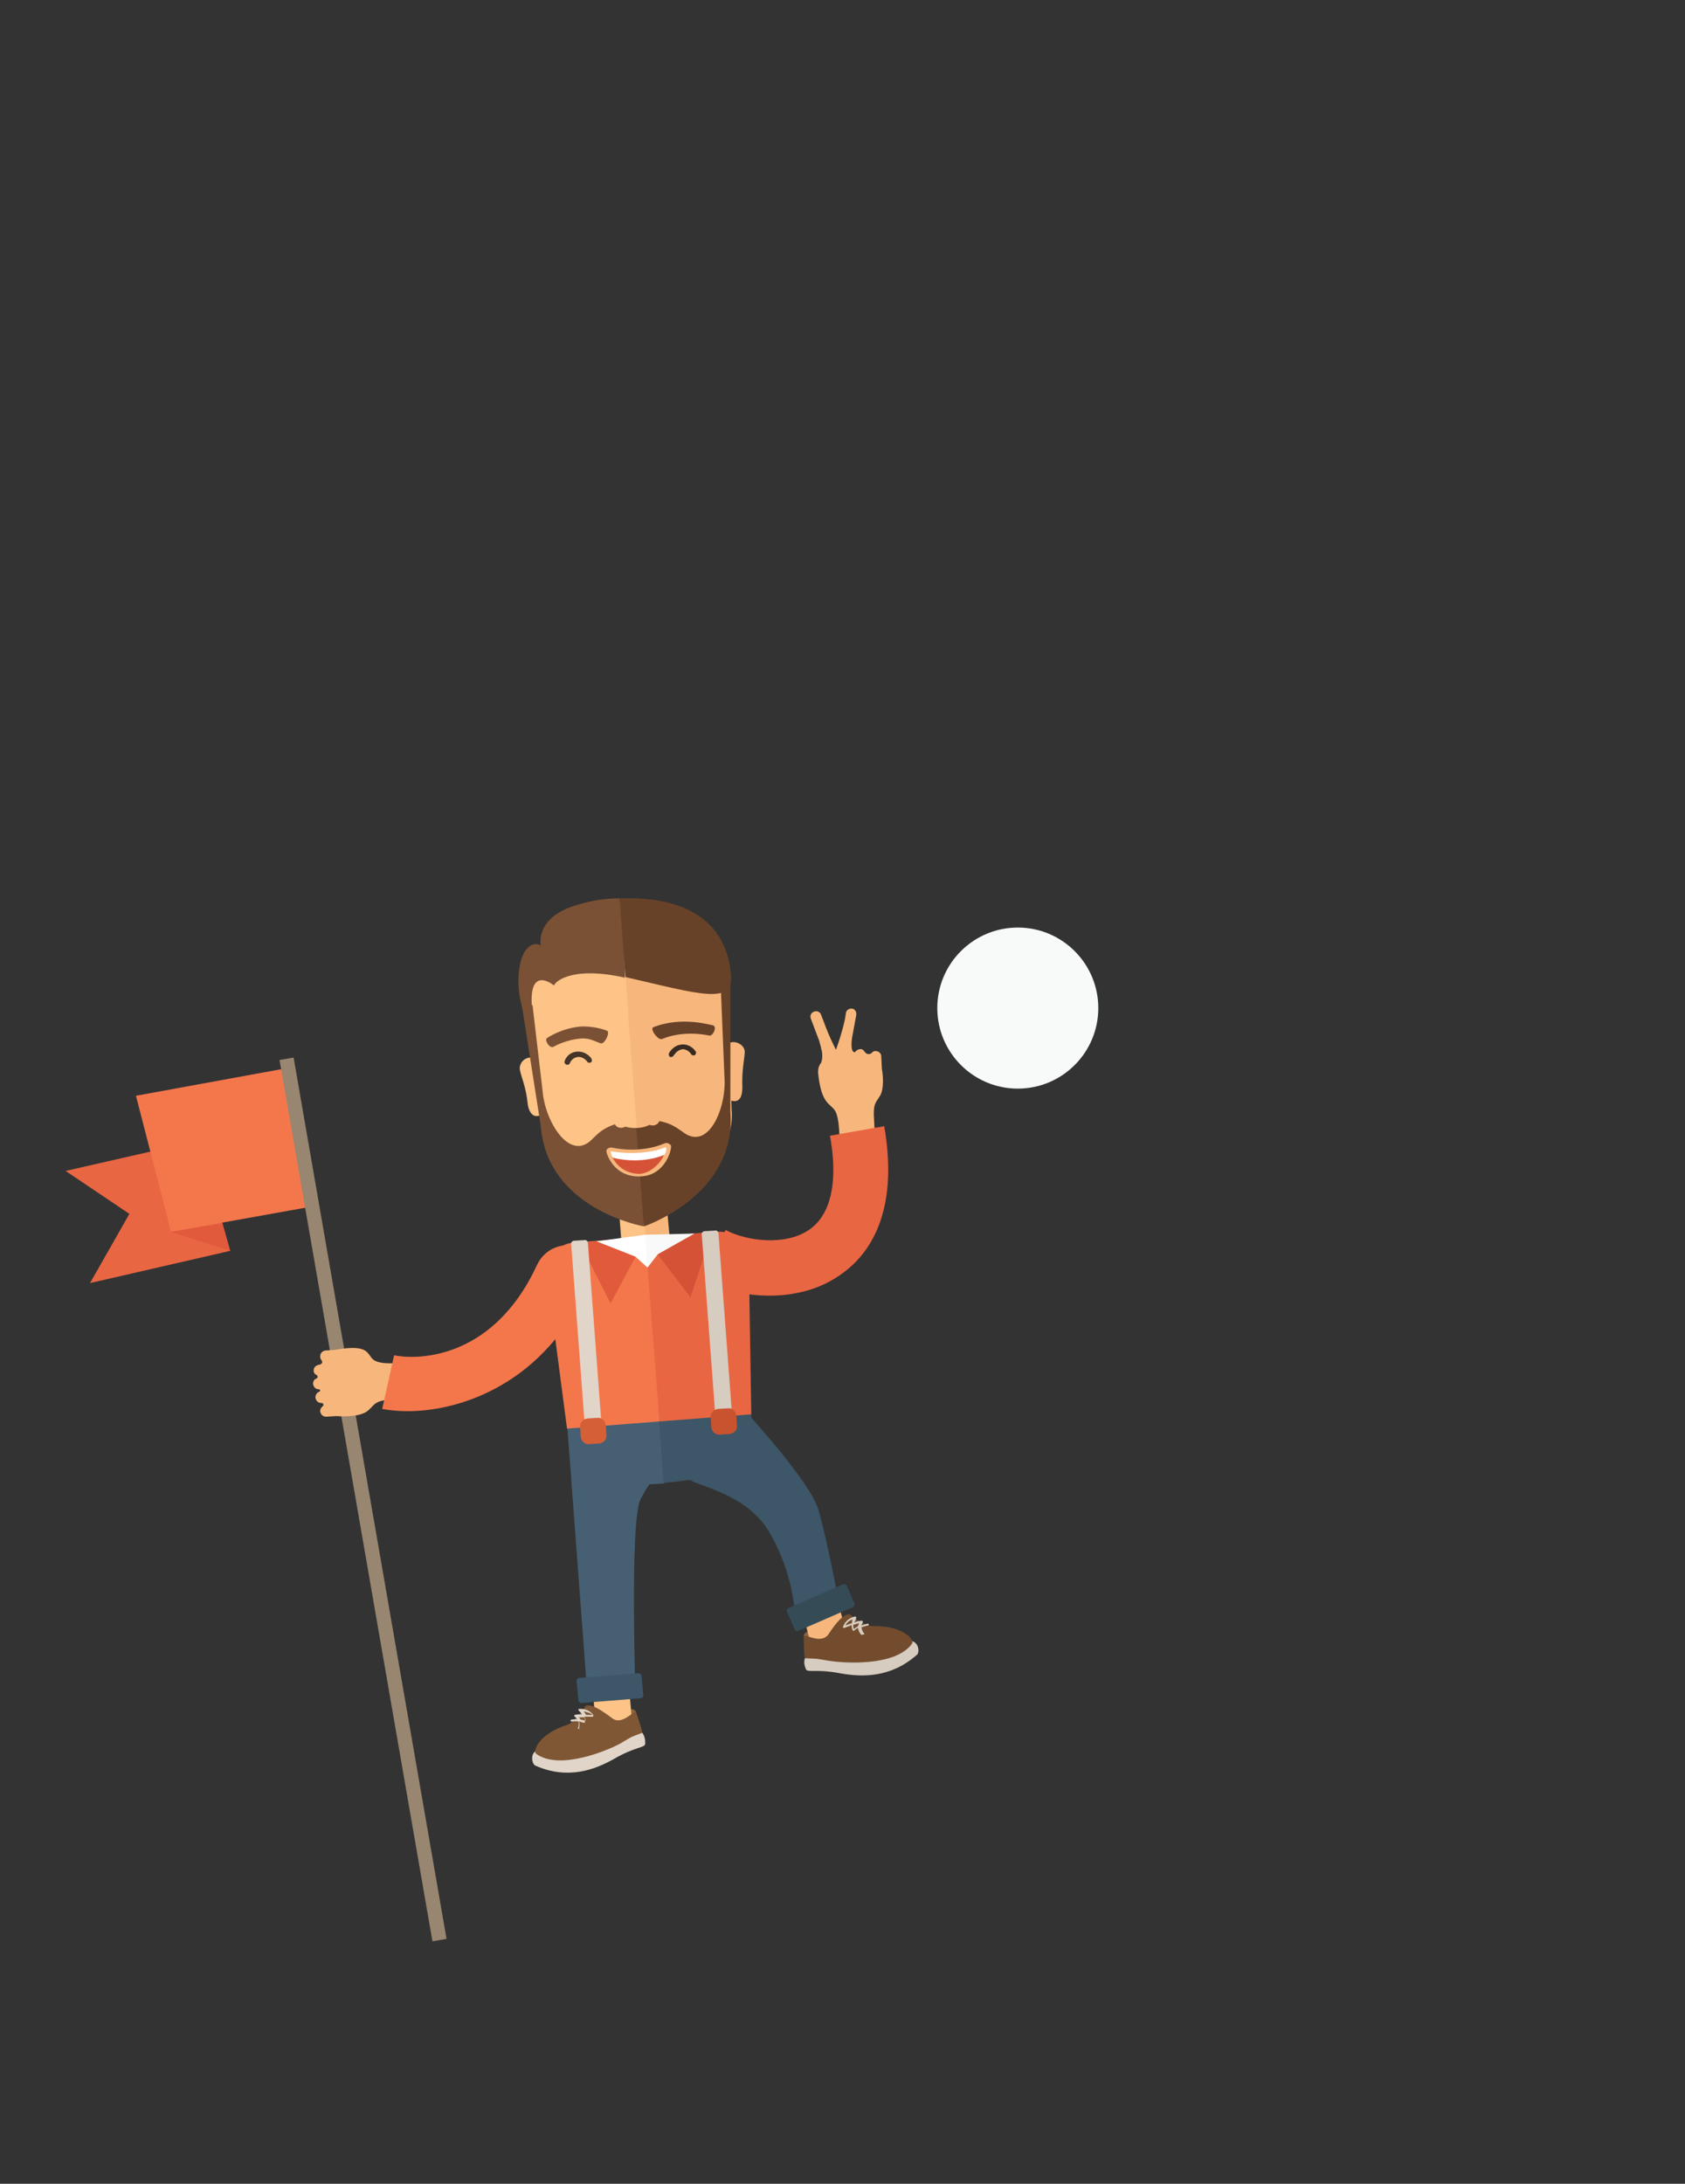 <?xml version="1.0" encoding="utf-8"?>
<!-- Generator: Adobe Illustrator 19.2.0, SVG Export Plug-In . SVG Version: 6.00 Build 0)  -->
<svg version="1.1" id="Layer_1" xmlns="http://www.w3.org/2000/svg" xmlns:xlink="http://www.w3.org/1999/xlink" x="0px" y="0px"
	 viewBox="0 0 282.6 366.1" style="enable-background:new 0 0 282.6 366.1;" xml:space="preserve">
<rect x="0" y="0" width="282.6" height="366.1" fill="#333333" stroke="none"/>
<style type="text/css">
	.st0{fill:#F7FAF9;}
	.st1{fill:none;}
	.st2{fill:#E96643;}
	.st3{fill:#F4774C;}
	.st4{fill:#E15A3C;}
	.st5{fill-rule:evenodd;clip-rule:evenodd;fill:#988670;}
	.st6{fill:#F7B77C;}
	.st7{fill:#8C653F;}
	.st8{fill:#D6CCC0;}
	.st9{fill:#734C2E;}
	.st10{fill:#E1D5C9;}
	.st11{fill:#FDC387;}
	.st12{fill:#7F5735;}
	.st13{fill:#465F73;}
	.st14{fill:#3D5668;}
	.st15{fill:#354C57;}
	.st16{fill:#F9F9F9;}
	.st17{fill:#FFFFFF;}
	.st18{fill:#D65237;}
	.st19{fill:#D56036;}
	.st20{fill:#CA532F;}
	.st21{fill:#7A5135;}
	.st22{fill:#684228;}
	.st23{fill:#453428;}
	.st24{fill:#3A2B22;}
</style>
<g>
	<g>
		<g>
			<ellipse class="st0" cx="170.7" cy="169" rx="13.5" ry="13.5"/>
		</g>
		<rect class="st1" width="282.6" height="366.1"/>
	</g>
	<g>
		<g>
			<polygon class="st2" points="38.6,209.7 15.1,215.1 21.7,203.5 11,196.3 33.4,191.2 			"/>
			<path class="st3" d="M48.5,179c0,0.1,0.1,0.2,0.1,0.2c1,3.7,4,22.6,4.1,23l-24,4.3l-5.9-22.8L48.5,179z"/>
			<polygon class="st4" points="38.6,209.7 28.6,206.5 37.3,205.1 			"/>
		</g>
		
			<rect x="59.8" y="176.4" transform="matrix(0.985 -0.171 0.171 0.985 -42.189 14.176)" class="st5" width="2.4" height="150"/>
	</g>
	<g>
		<path class="st6" d="M147.9,179.2l-0.1-2.1c0-0.5-0.4-0.9-1-0.9c-0.3,0-0.5,0.2-0.7,0.4c0,0,0,0,0,0c-0.7,0.4-1.1-0.3-1.1-0.3
			s0,0,0,0c-0.2-0.3-0.5-0.5-0.8-0.4c-0.3,0-0.6,0.2-0.8,0.5c0,0,0,0,0,0c-0.9,0.1-0.5-2.4-0.5-2.4l0.7-3.8c0.1-0.5-0.2-1-0.6-1.1
			c-0.5-0.1-1,0.2-1.1,0.6l-0.2,1.2l0,0c-0.4,1.9-1.1,4-1.5,5.1c-0.5-1-1.3-2.7-1.7-3.8l-0.8-2.1c-0.2-0.5-0.7-0.7-1.2-0.5
			c-0.5,0.2-0.7,0.7-0.5,1.2l1.4,3.7c0.1,0.4,0.2,0.8,0.3,1.1c0,0.1,0,0.3,0.1,0.4c0.2,1,0.1,1.7-0.1,2.2c-0.1,0.1-0.2,0.2-0.2,0.3
			c-0.2,0.3-0.3,0.7-0.3,1.3c0.5,5,1.8,5.1,2.7,6.2c1,1.1,0.9,5.6,0.9,5.6l5.9-0.2c0,0,0.1-0.5-0.1-3.5c-0.2-2.9,0.2-2.9,1-4.2
			C148.3,182.5,148.1,180.2,147.9,179.2z"/>
		<g>
			<path class="st6" d="M56.4,237.4l-1.7,0.1c-0.5,0-0.9-0.3-1-0.9c0-0.4,0.2-0.7,0.5-0.9c0,0,0,0,0,0c0.2-0.5-0.3-0.5-0.3-0.5
				c-0.5,0-0.9-0.3-1-0.9c0-0.5,0.3-0.9,0.7-1v0c0.3-0.4-0.2-0.4-0.2-0.4s0,0,0,0c-0.5,0-0.8-0.4-0.9-0.9c0-0.4,0.2-0.8,0.6-0.9
				c0,0,0,0,0,0c0.4-0.3,0-0.6,0-0.6l0,0c-0.3-0.1-0.5-0.4-0.5-0.7c0-0.5,0.3-0.9,0.9-1c0.9-0.2,0.4-0.8,0.4-0.8s0,0,0,0
				c-0.1-0.1-0.2-0.3-0.2-0.6c0-0.5,0.3-0.9,0.9-1l1.6-0.1c6-1.1,5.3,0.9,6.5,1.7c1.1,0.8,4,0.5,4,0.5s0.3,4.7,0.4,6
				c-4.5,0.2-4,0.8-5.4,2C60.5,237.5,57.8,237.5,56.4,237.4z"/>
		</g>
		<g>
			<path class="st3" d="M70.4,236.5c-2.5,0.2-4.6,0-6.3-0.3l2-9c3.1,0.7,16.3,1.3,23.9-15c1.5-3.3,4.6-3.4,4.6-3.4l5.3,3.5
				C93.6,230,79.9,235.8,70.4,236.5z"/>
		</g>
		<g>
			<g>
				<path class="st7" d="M134.8,274.4c0,0-0.2-0.9,1.6-1.1c1.8-0.2,3.1-0.2,3.7-0.5c0.6-0.3,1.1,1.6,1,1.7c-0.1,0.1-2.7,1.2-2.9,1.2
					C138,275.7,134.8,274.4,134.8,274.4z"/>
			</g>
			<g>
				<path class="st8" d="M135.2,277.6c0,0-0.7,0.8,0,2.3c0.3,0.5,1.9-0.1,5.6,0.6c3.8,0.7,8.6,0.8,13-3.1c0.5-0.4,0.3-2.6-1.6-2.3
					C150.3,275.4,135.2,277.6,135.2,277.6z"/>
			</g>
			<g>
				<path class="st6" d="M142,274.1c0.1,0.4-0.2,0.9-0.7,1l-4.2,1.1c-0.5,0.1-1-0.1-1.1-0.5l-1.5-5.8c-0.1-0.4,0.2-0.9,0.7-1
					l4.2-1.1c0.5-0.1,1,0.1,1.1,0.5L142,274.1z"/>
			</g>
			<g>
				<path class="st9" d="M134.8,274.4c0,0,0,2.9,0.2,3.6c2.3,0.1,1.5,0,3.9,0.4c2.3,0.4,11.3,1.1,14.1-2.9c0.3-0.6-1.4-3-6.8-2.9
					c-1.1-0.1-3-1.3-3.7-2c-1,0-2.2,1.3-3.5,3.3C137.7,275.9,134.7,273.6,134.8,274.4z"/>
			</g>
			<g>
				<path class="st8" d="M144.4,274c0,0-0.4-0.4-0.5-1.1c-0.2,0.1-0.5,0.3-0.7,0.5c0,0-0.1,0-0.1,0c-0.1,0-0.1-0.1-0.1-0.1
					c-0.1-0.3-0.2-0.6-0.2-0.9c0,0-0.1,0-0.1,0.1c-0.3,0.1-0.7,0.3-1.1,0.4c-0.1,0-0.1,0-0.2,0c0,0-0.1-0.1,0-0.2
					c0.5-1.4,1.9-1.7,2-1.7c0.1,0,0.1,0,0.2,0.1c0,0.1,0,0.1,0,0.2c-0.1,0.2-0.2,0.5-0.3,0.7c0.5-0.2,0.9-0.3,1.2-0.3
					c0.1,0,0.1,0,0.2,0.1c0,0.1,0,0.1,0,0.2c-0.1,0.2-0.2,0.3-0.2,0.5c0.5-0.2,1-0.3,1-0.3c0.1,0,0.2,0,0.2,0.1c0,0.1,0,0.2-0.1,0.2
					c0,0-0.5,0.1-1.1,0.3c0,0.6,0.4,1,0.4,1c0.1,0.1,0.1,0.2,0,0.2c0,0,0,0-0.1,0C144.5,274.1,144.5,274.1,144.4,274z M144.1,272.1
					c-0.3,0.1-0.6,0.2-1,0.3c0,0.2,0,0.4,0.1,0.7c0.2-0.2,0.5-0.3,0.7-0.5C144,272.4,144,272.2,144.1,272.1z M143,271.5
					c-0.4,0.1-0.9,0.4-1.2,1c0.3-0.1,0.5-0.2,0.8-0.3c0.1,0,0.2-0.1,0.3-0.1C142.9,271.9,142.9,271.7,143,271.5z"/>
			</g>
		</g>
		<g>
			<g>
				<path class="st7" d="M106.7,287.1c0,0-0.1-0.9-1.9-0.5c-1.8,0.4-3,0.8-3.6,0.7c-0.7-0.1-0.5,1.9-0.4,1.9c0.1,0.1,3,0.2,3.1,0.2
					C104.1,289.3,106.7,287.1,106.7,287.1z"/>
			</g>
			<g>
				<path class="st10" d="M107.4,290.2c0,0,0.9,0.5,0.8,2.2c-0.1,0.6-1.8,0.5-5.1,2.4c-3.3,1.9-7.9,3.6-13.3,1.2
					c-0.6-0.2-1.1-2.4,0.7-2.7C92.3,293.1,107.4,290.2,107.4,290.2z"/>
			</g>
			<g>
				<path class="st11" d="M99.9,289.1c0,0.4,0.5,0.7,1,0.7l4.3-0.3c0.5,0,0.9-0.4,0.8-0.8l-0.5-6c0-0.4-0.5-0.7-1-0.7l-4.3,0.3
					c-0.5,0-0.9,0.4-0.8,0.8L99.9,289.1z"/>
			</g>
			<g>
				<path class="st12" d="M106.7,287.1c0,0,1,2.8,1,3.4c-2.1,0.8-1.5,0.5-3.5,1.7c-2.1,1.2-10.4,4.7-14.3,1.8
					c-0.5-0.4,0.3-3.3,5.4-4.9c1-0.5,2.4-2.2,2.9-3.1c1-0.4,2.5,0.6,4.4,2C104.4,289.5,106.6,286.3,106.7,287.1z"/>
			</g>
			<g>
				<path class="st10" d="M97.3,289.9C97.2,289.9,97.2,289.9,97.3,289.9c-0.2-0.1-0.2-0.2-0.2-0.2c0,0,0.2-0.5,0-1.1
					c-0.7-0.1-1.1,0-1.2,0c-0.1,0-0.2,0-0.2-0.1c0-0.1,0-0.2,0.1-0.2c0,0,0.5-0.1,1-0.1c-0.1-0.1-0.2-0.3-0.4-0.4
					c0,0-0.1-0.1-0.1-0.2c0-0.1,0.1-0.1,0.1-0.1c0.3-0.1,0.7-0.1,1.2-0.1c-0.1-0.2-0.3-0.4-0.5-0.6c0,0-0.1-0.1-0.1-0.2
					c0-0.1,0.1-0.1,0.1-0.1c0.1,0,1.5-0.2,2.4,1c0,0,0,0.1,0,0.2c0,0.1-0.1,0.1-0.2,0.1c-0.5,0-0.8,0-1.2,0c0,0-0.1,0-0.1,0
					c0.1,0.3,0.1,0.6,0.1,0.9c0,0.1,0,0.1-0.1,0.1c0,0-0.1,0-0.2,0c-0.3-0.1-0.5-0.2-0.8-0.2c0.2,0.6-0.1,1.2-0.1,1.2
					C97.4,289.9,97.3,289.9,97.3,289.9z M97.4,288.3c0.3,0,0.5,0.1,0.8,0.2c0-0.2-0.1-0.4-0.1-0.6c-0.4,0-0.7,0-1,0
					C97.2,288,97.3,288.2,97.4,288.3z M98.3,287.5c0.1,0,0.2,0,0.3,0c0.2,0,0.5,0,0.8,0c-0.5-0.4-1.1-0.5-1.5-0.6
					C98.1,287.2,98.2,287.3,98.3,287.5z"/>
			</g>
		</g>
		<g>
			<polygon class="st6" points="111.8,201.9 107.8,202.2 107.6,204.9 108.2,207.7 112.3,207.3 			"/>
			
				<rect x="104" y="202.3" transform="matrix(0.997 -7.574172e-02 7.574172e-02 0.997 -15.228 8.617)" class="st11" width="4.1" height="5.5"/>
		</g>
		<g>
			<g>
				<g>
					<g>
						<path class="st13" d="M106.6,284.7l-8,0.6l-2.8-37.3l13.6,0.3c0,0-0.6,0.4-2,3.1C105.6,255.2,106.6,284.7,106.6,284.7z"/>
					</g>
				</g>
				<g>
					<path class="st14" d="M133.4,271.7l7.2-3.6c0,0-2.1-11-3.4-15.2c-1.6-4.8-11.8-15.9-11.8-15.9l-12.8,9.6c0,0,0.7,0,3.3,1.6
						c1.6,1,9.2,2.4,12.9,8.3C133.4,264,133.4,271.7,133.4,271.7z"/>
				</g>
				<g>
					<g>
						<g>
							<path class="st13" d="M94.9,236.2l1,12.8c0,0,11.6,0,15.5-0.3l0-5.6l-1.1-8L94.9,236.2z"/>
						</g>
					</g>
					<g>
						<path class="st14" d="M110.3,235l1,13.6c3.9-0.3,15.4-2.1,15.4-2.1l-1-12.8L110.3,235z"/>
					</g>
				</g>
			</g>
			<g>
				<path class="st14" d="M107.9,284.2c0,0.2-0.2,0.5-0.4,0.5l-10,0.8c-0.2,0-0.4-0.2-0.5-0.4l-0.3-3.3c0-0.2,0.2-0.5,0.4-0.5
					l10-0.8c0.2,0,0.4,0.2,0.5,0.4L107.9,284.2z"/>
			</g>
			<g>
				<path class="st15" d="M143.3,268.8c0.1,0.2,0,0.5-0.2,0.6l-9.2,4c-0.2,0.1-0.5,0-0.6-0.2l-1.3-3c-0.1-0.2,0-0.5,0.2-0.6l9.2-4
					c0.2-0.1,0.5,0,0.6,0.2L143.3,268.8z"/>
			</g>
		</g>
		<g>
			<path class="st2" d="M136.5,216c-6.6,2.3-14.3,1.1-19.3-1.7l4.5-8.1c3.3,1.8,10,2.8,14.1-0.1c4.5-3.2,4.4-10.3,3.4-15.7l9.1-1.6
				c2.5,14.5-2.5,21.5-7.2,24.8C139.7,214.6,138.2,215.4,136.5,216z"/>
		</g>
		<g>
			<g>
				<g>
					<path class="st3" d="M96.3,208.3c-2.7,0.2-4.8,2.4-4.5,6l3.3,25.2l15.5-1.2l-0.6-13.9l-1.7-17L96.3,208.3z"/>
				</g>
			</g>
			<g>
				<path class="st2" d="M125.6,211.8c-0.3-3.6-2.6-5.5-5.4-5.3l-12,0.9l2.4,30.9l15.4-1.2L125.6,211.8z"/>
			</g>
		</g>
		<g>
			<polygon class="st16" points="108.2,207 108,211.2 108.6,212.5 108.6,212.5 110.3,210.3 116.5,206.8 			"/>
			<polygon class="st17" points="100,208.1 106.6,210.7 108.6,212.5 108.2,207 			"/>
		</g>
		<g>
			<polygon class="st4" points="102.4,218.5 106.6,210.7 100,208.1 97.2,208.3 			"/>
		</g>
		<g>
			<polygon class="st18" points="115.8,217.5 110.3,210.3 116.5,206.8 119.4,206.6 			"/>
		</g>
		<g>
			<path class="st10" d="M100.9,239.1l-2.3-30.7c0-0.3-0.3-0.6-0.6-0.5l-1.7,0.1c-0.3,0-0.6,0.3-0.5,0.6l2.3,30.7L100.9,239.1z"/>
		</g>
		<g>
			<path class="st8" d="M122.8,237.5l-2.3-30.7c0-0.3-0.3-0.6-0.6-0.5l-1.7,0.1c-0.3,0-0.6,0.3-0.5,0.6l2.3,30.7L122.8,237.5z"/>
		</g>
		<g>
			<path class="st19" d="M101.7,240.6c0.1,0.7-0.5,1.3-1.2,1.4l-1.7,0.1c-0.7,0.1-1.3-0.5-1.4-1.2l-0.1-1.7
				c-0.1-0.7,0.5-1.3,1.2-1.4l1.7-0.1c0.7-0.1,1.3,0.5,1.4,1.2L101.7,240.6z"/>
		</g>
		<g>
			<path class="st20" d="M123.6,239c0.1,0.7-0.5,1.3-1.2,1.4l-1.7,0.1c-0.7,0.1-1.3-0.5-1.4-1.2l-0.1-1.7c-0.1-0.7,0.5-1.3,1.2-1.4
				l1.7-0.1c0.7-0.1,1.3,0.5,1.4,1.2L123.6,239z"/>
		</g>
		<g>
			<path class="st6" d="M124.5,182.3c0,1-0.2,2.3-1.3,2.3l0,0c-1,0-1.9-0.8-1.9-1.8l-0.1-6.2c0-1,0.8-1.9,1.8-1.9l0,0
				c1,0,2,0.8,1.9,1.8C124.8,177.9,124.4,179.5,124.5,182.3z"/>
			<path class="st11" d="M88.5,185c0.1,1,0.6,2.2,1.6,2.1l0,0c1-0.1,1.7-1.1,1.6-2.1l-0.8-6.1c-0.1-1-1.1-1.7-2.1-1.6l0,0
				c-1,0.1-1.8,1.1-1.6,2.1C87.5,180.8,88.2,182.2,88.5,185z"/>
			<g>
				<path class="st11" d="M122.7,186.1c0.4,4.8-2.4,9-7.2,9.4l-16,1.2c-4.8,0.4-8.2-3.3-8.6-8.2l-2.4-20.3c-0.4-4.8,2.4-9,7.2-9.4
					l17.8-1.4c4.8-0.4,8.2,3.3,8.6,8.2L122.7,186.1z"/>
				<g>
					<path class="st6" d="M113.4,157.4l-8.9,0.7l2.9,38l8-0.6c4.8-0.4,7.6-4.5,7.2-9.4l-0.7-20.5
						C121.6,160.8,118.2,157.1,113.4,157.4z"/>
				</g>
			</g>
			<g>
				<path class="st21" d="M99.2,191.1c-3.7,3.6-7.8-3.1-8.2-8.2l-1.7-14.5c-0.3,1-1.9-2.4-1.8,0l3.2,20.4
					c1.1,14,17.3,16.8,17.3,16.8l-0.3-9.8l-1-8C101.9,188.3,100.7,189.6,99.2,191.1z"/>
			</g>
			<g>
				<path class="st22" d="M114.7,189.9c4.2,3,7.2-4.3,6.8-9.4l-0.6-14.6c0.4,1,1.4-3.8,1.6-1.4l0,21.9c1.1,14-14.5,19.2-14.5,19.2
					l-1.4-17.8C111.6,187.5,113,188.7,114.7,189.9z"/>
			</g>
			<g>
				<path class="st6" d="M107.7,197.2c-4.8,0.4-6.1-4-6-4.3c0.1-0.4,0.6-0.6,1-0.5l0,0c0,0,4.5,1.1,8.7-0.7c0.4-0.2,0.9,0,1.1,0.3
					C112.8,192.4,111.7,196.9,107.7,197.2z"/>
			</g>
			<g>
				<path class="st22" d="M111,174.2c3.8-1.6,7.9-0.6,7.9-0.6c0.7,0.2,1.4-1.5,0.7-1.7c-0.2,0-5.2-1.6-10,0.3
					C108.9,172.4,110.3,174.4,111,174.2z"/>
			</g>
			<g>
				<path class="st21" d="M100.7,174.9c-0.9-0.3-1.8-0.9-3.2-0.8c-2.7,0.2-4.7,1.4-4.7,1.4c-0.7,0.3-1.6-1.3-1-1.5
					c0.1-0.1,2.4-1.6,5.5-1.9c1.4-0.1,3.3,0.2,4.5,0.7C102.4,173,101.4,175.2,100.7,174.9z"/>
			</g>
			<g>
				<path class="st11" d="M103.5,187.6c0.1,1,1.6,1.6,3.4,1.5l-1.6-19.5C104.3,171.2,103.5,187.6,103.5,187.6z"/>
				<path class="st6" d="M107.6,176.1c-1-4.1-1.7-6.1-2.3-6.5l1.5,19.5c0,0,0.1,0,0.1,0c1.8-0.1,3.2-1,3.1-2
					C110,187.1,109,181.8,107.6,176.1z"/>
			</g>
			
				<ellipse transform="matrix(0.997 -7.611662e-02 7.611662e-02 0.997 -14.021 8.473)" class="st11" cx="104.2" cy="188.2" rx="1.1" ry="0.9"/>
			
				<ellipse transform="matrix(0.997 -7.587793e-02 7.587793e-02 0.997 -13.932 8.848)" class="st6" cx="109.5" cy="187.8" rx="1.1" ry="0.9"/>
			<path class="st21" d="M103.9,150.6c-2.1,0-4.5,0.3-7.1,1.1c-7.2,2.1-6.1,6.8-6.1,6.8c-1.1-0.7-3.3,0-3.7,4.7
				c-0.4,4.9,1.6,8,1.6,8s0.6,0.2,0.6-2.5c-0.5-7,3.7-3.5,3.7-3.5s0.1-0.1,0.2-0.3c0,0,2.3-3.1,11.7-1l-0.1-6.9L103.9,150.6z"/>
			<g>
				<path class="st22" d="M103.9,150.6l1,13.2c12.5,2.9,18.1,4.7,17.7-0.3C122.2,158.1,119.1,150.1,103.9,150.6z"/>
			</g>
			<g>
				<path class="st23" d="M95.2,178.5c-0.1,0-0.1,0-0.2,0c-0.2-0.1-0.4-0.3-0.3-0.6c0-0.1,0.5-1.5,2.1-1.6c1.5-0.1,2.4,1.1,2.4,1.2
					c0.1,0.2,0.1,0.5-0.1,0.6c-0.2,0.1-0.5,0.1-0.6-0.1c0,0-0.6-0.9-1.6-0.8c-0.9,0.1-1.3,0.9-1.3,1
					C95.5,178.4,95.4,178.5,95.2,178.5z"/>
			</g>
			<g>
				<path class="st24" d="M112.6,177.2c-0.1,0-0.1,0-0.2,0c-0.2-0.1-0.3-0.4-0.2-0.6c0-0.1,0.7-1.4,2.2-1.5c1.5-0.1,2.3,1.2,2.3,1.2
					c0.1,0.2,0,0.5-0.2,0.6c-0.2,0.1-0.5,0-0.6-0.2c0,0-0.5-0.8-1.4-0.8c-1,0.1-1.4,1-1.5,1C112.9,177.1,112.8,177.2,112.6,177.2z"
					/>
			</g>
			<path class="st18" d="M102.7,194c0,0,1.2,2.8,4.6,2.8c1.9-0.1,3.8-2.1,4.1-3.4C107.4,193.7,102.7,194,102.7,194z"/>
			<path class="st17" d="M102.4,193c0,0,5.2,1,9.3-0.7c0.2,0.8-0.3,1.3-0.3,1.3s-3.5,1.7-8.6,0.5C102.5,193.7,102.4,193,102.4,193z"
				/>
		</g>
	</g>
</g>
</svg>
